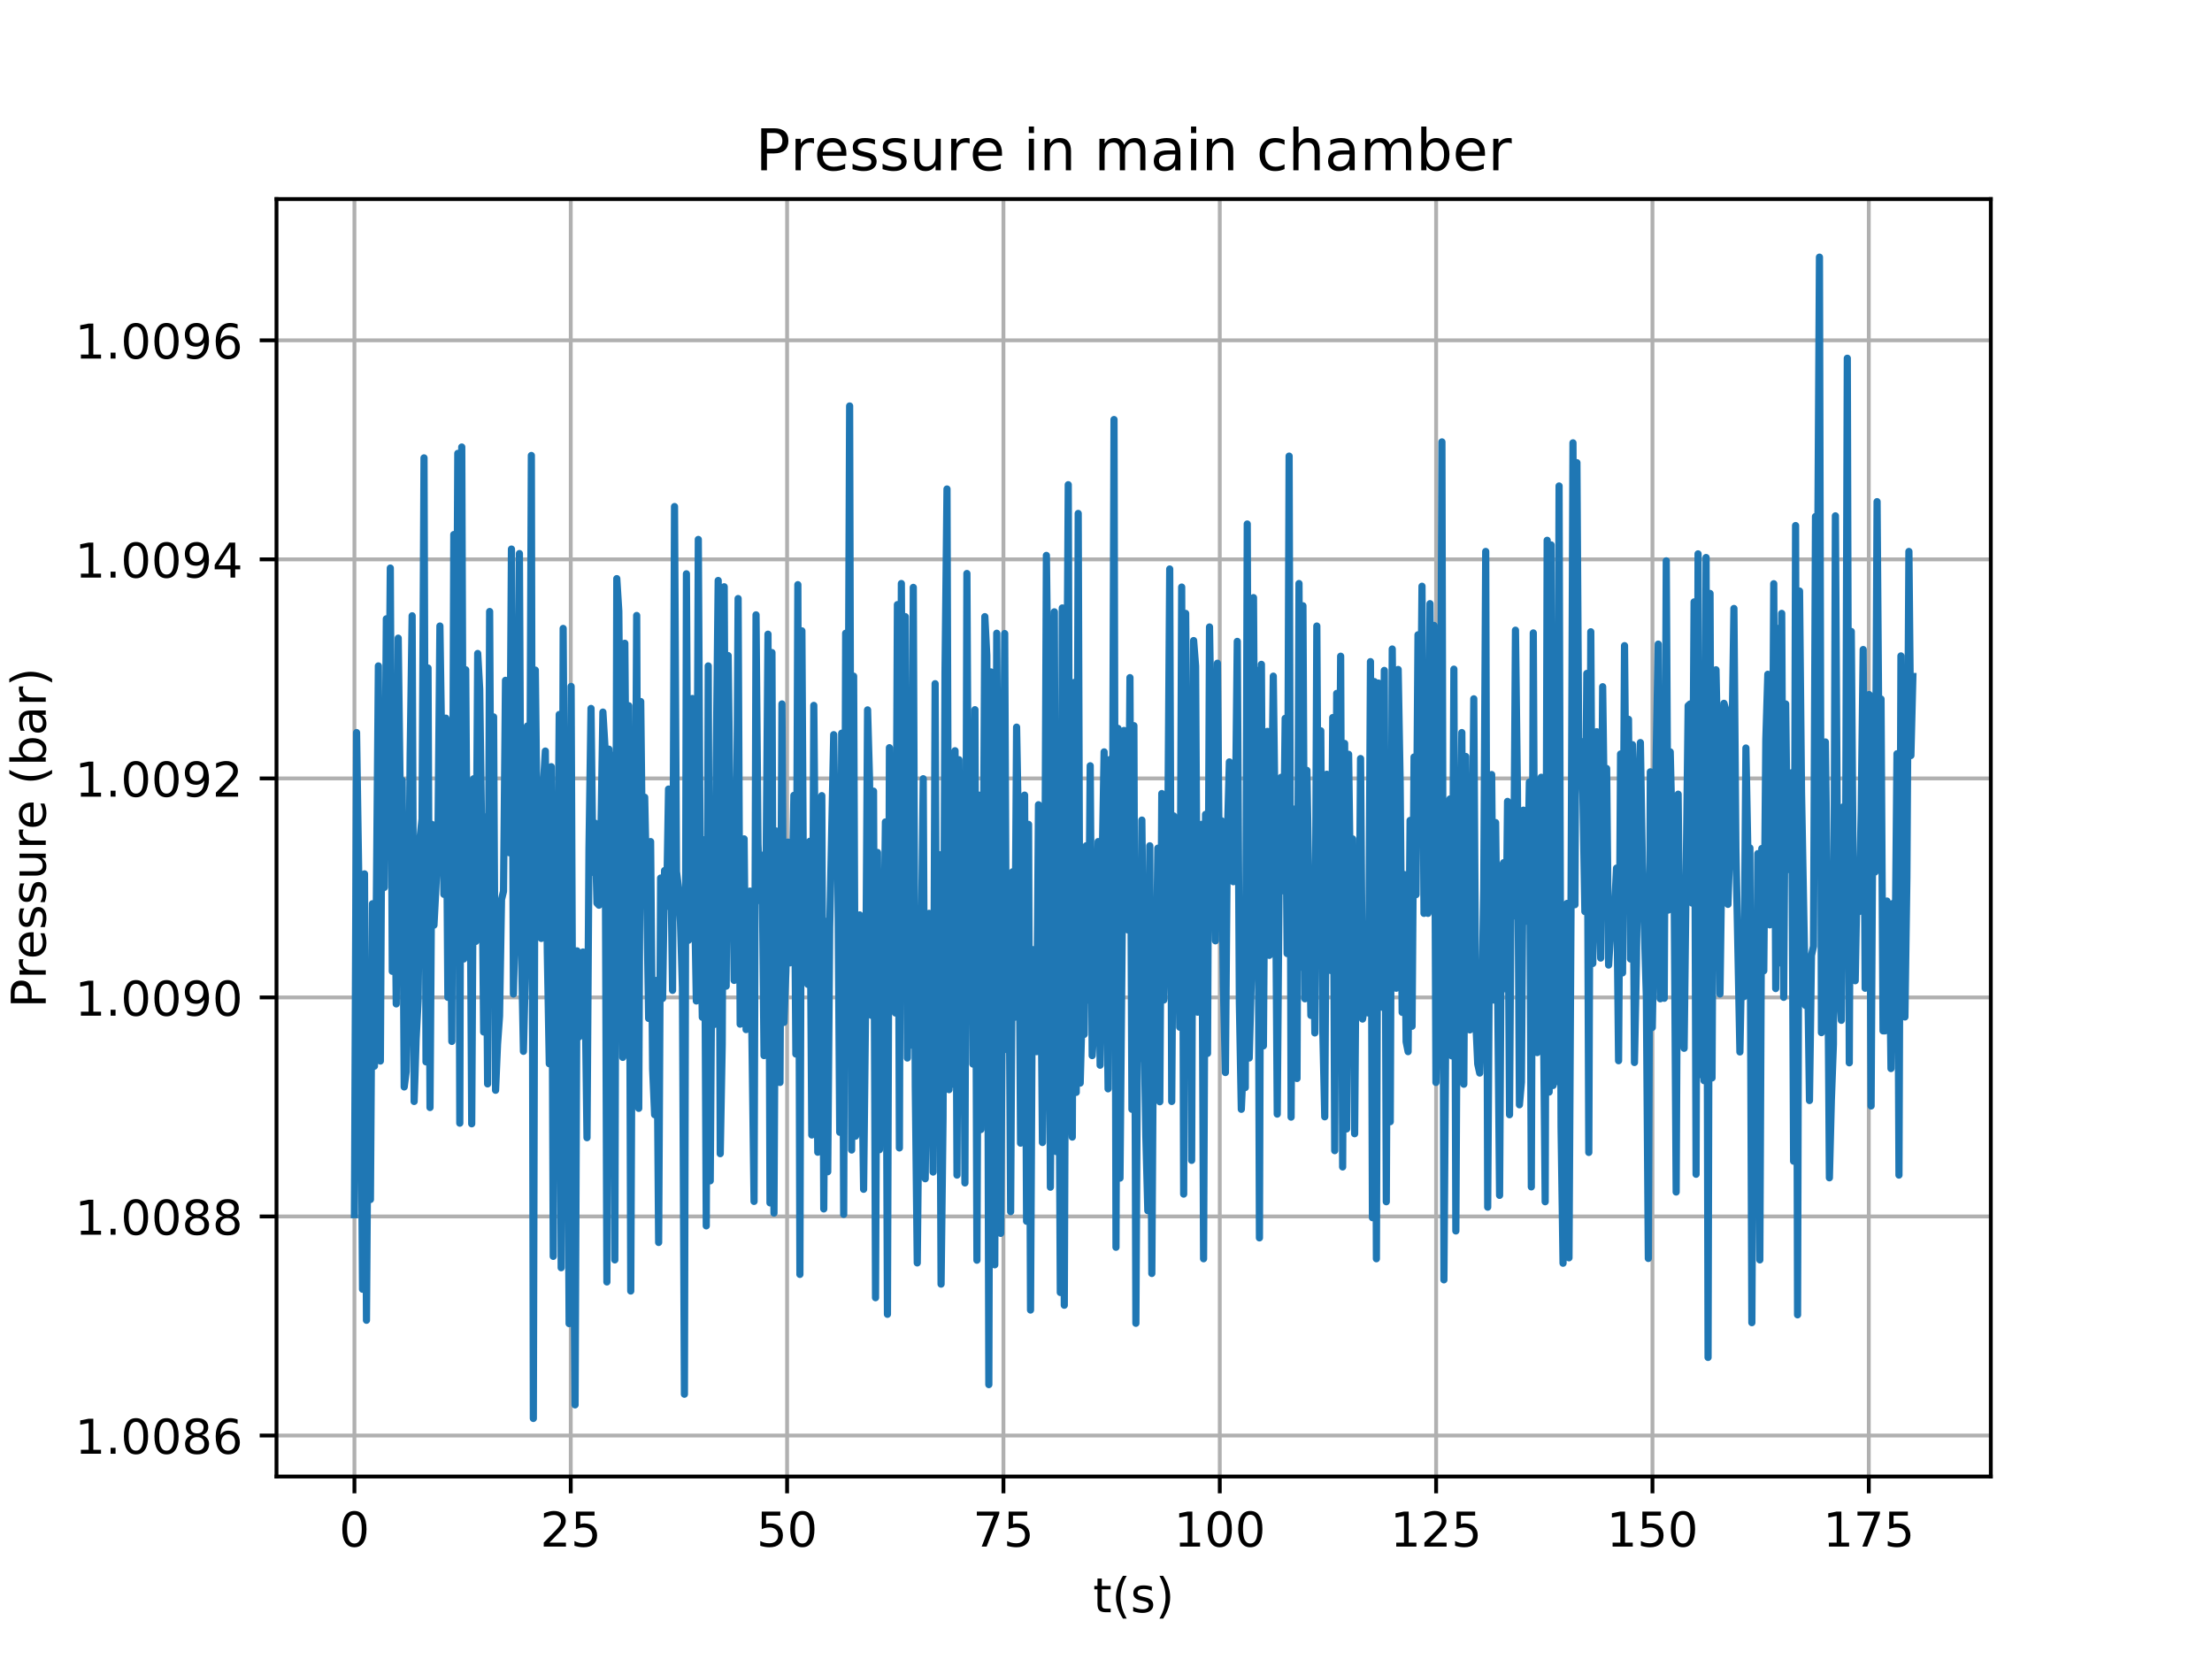 <?xml version="1.0" encoding="utf-8" standalone="no"?>
<!DOCTYPE svg PUBLIC "-//W3C//DTD SVG 1.1//EN"
  "http://www.w3.org/Graphics/SVG/1.1/DTD/svg11.dtd">
<!-- Created with matplotlib (https://matplotlib.org/) -->
<svg height="345.6pt" version="1.1" viewBox="0 0 460.8 345.6" width="460.8pt" xmlns="http://www.w3.org/2000/svg" xmlns:xlink="http://www.w3.org/1999/xlink">
 <defs>
  <style type="text/css">
*{stroke-linecap:butt;stroke-linejoin:round;}
  </style>
 </defs>
 <g id="figure_1">
  <g id="patch_1">
   <path d="M 0 345.6 
L 460.8 345.6 
L 460.8 0 
L 0 0 
z
" style="fill:#ffffff;"/>
  </g>
  <g id="axes_1">
   <g id="patch_2">
    <path d="M 57.6 307.584 
L 414.72 307.584 
L 414.72 41.472 
L 57.6 41.472 
z
" style="fill:#ffffff;"/>
   </g>
   <g id="matplotlib.axis_1">
    <g id="xtick_1">
     <g id="line2d_1">
      <path clip-path="url(#p5145175236)" d="M 73.833 307.584 
L 73.833 41.472 
" style="fill:none;stroke:#b0b0b0;stroke-linecap:square;stroke-width:0.8;"/>
     </g>
     <g id="line2d_2">
      <defs>
       <path d="M 0 0 
L 0 3.5 
" id="ma6b63a7759" style="stroke:#000000;stroke-width:0.8;"/>
      </defs>
      <g>
       <use style="stroke:#000000;stroke-width:0.8;" x="73.833" xlink:href="#ma6b63a7759" y="307.584"/>
      </g>
     </g>
     <g id="text_1">
      <!-- 0 -->
      <defs>
       <path d="M 31.781 66.406 
Q 24.172 66.406 20.328 58.906 
Q 16.5 51.422 16.5 36.375 
Q 16.5 21.391 20.328 13.891 
Q 24.172 6.391 31.781 6.391 
Q 39.453 6.391 43.281 13.891 
Q 47.125 21.391 47.125 36.375 
Q 47.125 51.422 43.281 58.906 
Q 39.453 66.406 31.781 66.406 
z
M 31.781 74.219 
Q 44.047 74.219 50.516 64.516 
Q 56.984 54.828 56.984 36.375 
Q 56.984 17.969 50.516 8.266 
Q 44.047 -1.422 31.781 -1.422 
Q 19.531 -1.422 13.062 8.266 
Q 6.594 17.969 6.594 36.375 
Q 6.594 54.828 13.062 64.516 
Q 19.531 74.219 31.781 74.219 
z
" id="DejaVuSans-48"/>
      </defs>
      <g transform="translate(70.651 322.182)scale(0.1 -0.1)">
       <use xlink:href="#DejaVuSans-48"/>
      </g>
     </g>
    </g>
    <g id="xtick_2">
     <g id="line2d_3">
      <path clip-path="url(#p5145175236)" d="M 118.9 307.584 
L 118.9 41.472 
" style="fill:none;stroke:#b0b0b0;stroke-linecap:square;stroke-width:0.8;"/>
     </g>
     <g id="line2d_4">
      <g>
       <use style="stroke:#000000;stroke-width:0.8;" x="118.9" xlink:href="#ma6b63a7759" y="307.584"/>
      </g>
     </g>
     <g id="text_2">
      <!-- 25 -->
      <defs>
       <path d="M 19.188 8.297 
L 53.609 8.297 
L 53.609 0 
L 7.328 0 
L 7.328 8.297 
Q 12.938 14.109 22.625 23.891 
Q 32.328 33.688 34.812 36.531 
Q 39.547 41.844 41.422 45.531 
Q 43.312 49.219 43.312 52.781 
Q 43.312 58.594 39.234 62.25 
Q 35.156 65.922 28.609 65.922 
Q 23.969 65.922 18.812 64.312 
Q 13.672 62.703 7.812 59.422 
L 7.812 69.391 
Q 13.766 71.781 18.938 73 
Q 24.125 74.219 28.422 74.219 
Q 39.75 74.219 46.484 68.547 
Q 53.219 62.891 53.219 53.422 
Q 53.219 48.922 51.531 44.891 
Q 49.859 40.875 45.406 35.406 
Q 44.188 33.984 37.641 27.219 
Q 31.109 20.453 19.188 8.297 
z
" id="DejaVuSans-50"/>
       <path d="M 10.797 72.906 
L 49.516 72.906 
L 49.516 64.594 
L 19.828 64.594 
L 19.828 46.734 
Q 21.969 47.469 24.109 47.828 
Q 26.266 48.188 28.422 48.188 
Q 40.625 48.188 47.75 41.5 
Q 54.891 34.812 54.891 23.391 
Q 54.891 11.625 47.562 5.094 
Q 40.234 -1.422 26.906 -1.422 
Q 22.312 -1.422 17.547 -0.641 
Q 12.797 0.141 7.719 1.703 
L 7.719 11.625 
Q 12.109 9.234 16.797 8.062 
Q 21.484 6.891 26.703 6.891 
Q 35.156 6.891 40.078 11.328 
Q 45.016 15.766 45.016 23.391 
Q 45.016 31 40.078 35.438 
Q 35.156 39.891 26.703 39.891 
Q 22.75 39.891 18.812 39.016 
Q 14.891 38.141 10.797 36.281 
z
" id="DejaVuSans-53"/>
      </defs>
      <g transform="translate(112.538 322.182)scale(0.1 -0.1)">
       <use xlink:href="#DejaVuSans-50"/>
       <use x="63.623" xlink:href="#DejaVuSans-53"/>
      </g>
     </g>
    </g>
    <g id="xtick_3">
     <g id="line2d_5">
      <path clip-path="url(#p5145175236)" d="M 163.968 307.584 
L 163.968 41.472 
" style="fill:none;stroke:#b0b0b0;stroke-linecap:square;stroke-width:0.8;"/>
     </g>
     <g id="line2d_6">
      <g>
       <use style="stroke:#000000;stroke-width:0.8;" x="163.968" xlink:href="#ma6b63a7759" y="307.584"/>
      </g>
     </g>
     <g id="text_3">
      <!-- 50 -->
      <g transform="translate(157.605 322.182)scale(0.1 -0.1)">
       <use xlink:href="#DejaVuSans-53"/>
       <use x="63.623" xlink:href="#DejaVuSans-48"/>
      </g>
     </g>
    </g>
    <g id="xtick_4">
     <g id="line2d_7">
      <path clip-path="url(#p5145175236)" d="M 209.035 307.584 
L 209.035 41.472 
" style="fill:none;stroke:#b0b0b0;stroke-linecap:square;stroke-width:0.8;"/>
     </g>
     <g id="line2d_8">
      <g>
       <use style="stroke:#000000;stroke-width:0.8;" x="209.035" xlink:href="#ma6b63a7759" y="307.584"/>
      </g>
     </g>
     <g id="text_4">
      <!-- 75 -->
      <defs>
       <path d="M 8.203 72.906 
L 55.078 72.906 
L 55.078 68.703 
L 28.609 0 
L 18.312 0 
L 43.219 64.594 
L 8.203 64.594 
z
" id="DejaVuSans-55"/>
      </defs>
      <g transform="translate(202.673 322.182)scale(0.1 -0.1)">
       <use xlink:href="#DejaVuSans-55"/>
       <use x="63.623" xlink:href="#DejaVuSans-53"/>
      </g>
     </g>
    </g>
    <g id="xtick_5">
     <g id="line2d_9">
      <path clip-path="url(#p5145175236)" d="M 254.102 307.584 
L 254.102 41.472 
" style="fill:none;stroke:#b0b0b0;stroke-linecap:square;stroke-width:0.8;"/>
     </g>
     <g id="line2d_10">
      <g>
       <use style="stroke:#000000;stroke-width:0.8;" x="254.102" xlink:href="#ma6b63a7759" y="307.584"/>
      </g>
     </g>
     <g id="text_5">
      <!-- 100 -->
      <defs>
       <path d="M 12.406 8.297 
L 28.516 8.297 
L 28.516 63.922 
L 10.984 60.406 
L 10.984 69.391 
L 28.422 72.906 
L 38.281 72.906 
L 38.281 8.297 
L 54.391 8.297 
L 54.391 0 
L 12.406 0 
z
" id="DejaVuSans-49"/>
      </defs>
      <g transform="translate(244.559 322.182)scale(0.1 -0.1)">
       <use xlink:href="#DejaVuSans-49"/>
       <use x="63.623" xlink:href="#DejaVuSans-48"/>
       <use x="127.246" xlink:href="#DejaVuSans-48"/>
      </g>
     </g>
    </g>
    <g id="xtick_6">
     <g id="line2d_11">
      <path clip-path="url(#p5145175236)" d="M 299.17 307.584 
L 299.17 41.472 
" style="fill:none;stroke:#b0b0b0;stroke-linecap:square;stroke-width:0.8;"/>
     </g>
     <g id="line2d_12">
      <g>
       <use style="stroke:#000000;stroke-width:0.8;" x="299.17" xlink:href="#ma6b63a7759" y="307.584"/>
      </g>
     </g>
     <g id="text_6">
      <!-- 125 -->
      <g transform="translate(289.626 322.182)scale(0.1 -0.1)">
       <use xlink:href="#DejaVuSans-49"/>
       <use x="63.623" xlink:href="#DejaVuSans-50"/>
       <use x="127.246" xlink:href="#DejaVuSans-53"/>
      </g>
     </g>
    </g>
    <g id="xtick_7">
     <g id="line2d_13">
      <path clip-path="url(#p5145175236)" d="M 344.237 307.584 
L 344.237 41.472 
" style="fill:none;stroke:#b0b0b0;stroke-linecap:square;stroke-width:0.8;"/>
     </g>
     <g id="line2d_14">
      <g>
       <use style="stroke:#000000;stroke-width:0.8;" x="344.237" xlink:href="#ma6b63a7759" y="307.584"/>
      </g>
     </g>
     <g id="text_7">
      <!-- 150 -->
      <g transform="translate(334.694 322.182)scale(0.1 -0.1)">
       <use xlink:href="#DejaVuSans-49"/>
       <use x="63.623" xlink:href="#DejaVuSans-53"/>
       <use x="127.246" xlink:href="#DejaVuSans-48"/>
      </g>
     </g>
    </g>
    <g id="xtick_8">
     <g id="line2d_15">
      <path clip-path="url(#p5145175236)" d="M 389.305 307.584 
L 389.305 41.472 
" style="fill:none;stroke:#b0b0b0;stroke-linecap:square;stroke-width:0.8;"/>
     </g>
     <g id="line2d_16">
      <g>
       <use style="stroke:#000000;stroke-width:0.8;" x="389.305" xlink:href="#ma6b63a7759" y="307.584"/>
      </g>
     </g>
     <g id="text_8">
      <!-- 175 -->
      <g transform="translate(379.761 322.182)scale(0.1 -0.1)">
       <use xlink:href="#DejaVuSans-49"/>
       <use x="63.623" xlink:href="#DejaVuSans-55"/>
       <use x="127.246" xlink:href="#DejaVuSans-53"/>
      </g>
     </g>
    </g>
    <g id="text_9">
     <!-- t(s) -->
     <defs>
      <path d="M 18.312 70.219 
L 18.312 54.688 
L 36.812 54.688 
L 36.812 47.703 
L 18.312 47.703 
L 18.312 18.016 
Q 18.312 11.328 20.141 9.422 
Q 21.969 7.516 27.594 7.516 
L 36.812 7.516 
L 36.812 0 
L 27.594 0 
Q 17.188 0 13.234 3.875 
Q 9.281 7.766 9.281 18.016 
L 9.281 47.703 
L 2.688 47.703 
L 2.688 54.688 
L 9.281 54.688 
L 9.281 70.219 
z
" id="DejaVuSans-116"/>
      <path d="M 31 75.875 
Q 24.469 64.656 21.281 53.656 
Q 18.109 42.672 18.109 31.391 
Q 18.109 20.125 21.312 9.062 
Q 24.516 -2 31 -13.188 
L 23.188 -13.188 
Q 15.875 -1.703 12.234 9.375 
Q 8.594 20.453 8.594 31.391 
Q 8.594 42.281 12.203 53.312 
Q 15.828 64.359 23.188 75.875 
z
" id="DejaVuSans-40"/>
      <path d="M 44.281 53.078 
L 44.281 44.578 
Q 40.484 46.531 36.375 47.5 
Q 32.281 48.484 27.875 48.484 
Q 21.188 48.484 17.844 46.438 
Q 14.5 44.391 14.5 40.281 
Q 14.5 37.156 16.891 35.375 
Q 19.281 33.594 26.516 31.984 
L 29.594 31.297 
Q 39.156 29.25 43.188 25.516 
Q 47.219 21.781 47.219 15.094 
Q 47.219 7.469 41.188 3.016 
Q 35.156 -1.422 24.609 -1.422 
Q 20.219 -1.422 15.453 -0.562 
Q 10.688 0.297 5.422 2 
L 5.422 11.281 
Q 10.406 8.688 15.234 7.391 
Q 20.062 6.109 24.812 6.109 
Q 31.156 6.109 34.562 8.281 
Q 37.984 10.453 37.984 14.406 
Q 37.984 18.062 35.516 20.016 
Q 33.062 21.969 24.703 23.781 
L 21.578 24.516 
Q 13.234 26.266 9.516 29.906 
Q 5.812 33.547 5.812 39.891 
Q 5.812 47.609 11.281 51.797 
Q 16.75 56 26.812 56 
Q 31.781 56 36.172 55.266 
Q 40.578 54.547 44.281 53.078 
z
" id="DejaVuSans-115"/>
      <path d="M 8.016 75.875 
L 15.828 75.875 
Q 23.141 64.359 26.781 53.312 
Q 30.422 42.281 30.422 31.391 
Q 30.422 20.453 26.781 9.375 
Q 23.141 -1.703 15.828 -13.188 
L 8.016 -13.188 
Q 14.5 -2 17.703 9.062 
Q 20.906 20.125 20.906 31.391 
Q 20.906 42.672 17.703 53.656 
Q 14.5 64.656 8.016 75.875 
z
" id="DejaVuSans-41"/>
     </defs>
     <g transform="translate(227.694 335.861)scale(0.1 -0.1)">
      <use xlink:href="#DejaVuSans-116"/>
      <use x="39.209" xlink:href="#DejaVuSans-40"/>
      <use x="78.223" xlink:href="#DejaVuSans-115"/>
      <use x="130.322" xlink:href="#DejaVuSans-41"/>
     </g>
    </g>
   </g>
   <g id="matplotlib.axis_2">
    <g id="ytick_1">
     <g id="line2d_17">
      <path clip-path="url(#p5145175236)" d="M 57.6 299.042 
L 414.72 299.042 
" style="fill:none;stroke:#b0b0b0;stroke-linecap:square;stroke-width:0.8;"/>
     </g>
     <g id="line2d_18">
      <defs>
       <path d="M 0 0 
L -3.5 0 
" id="ma4f9cbbc72" style="stroke:#000000;stroke-width:0.8;"/>
      </defs>
      <g>
       <use style="stroke:#000000;stroke-width:0.8;" x="57.6" xlink:href="#ma4f9cbbc72" y="299.042"/>
      </g>
     </g>
     <g id="text_10">
      <!-- 1.0086 -->
      <defs>
       <path d="M 10.688 12.406 
L 21 12.406 
L 21 0 
L 10.688 0 
z
" id="DejaVuSans-46"/>
       <path d="M 31.781 34.625 
Q 24.75 34.625 20.719 30.859 
Q 16.703 27.094 16.703 20.516 
Q 16.703 13.922 20.719 10.156 
Q 24.75 6.391 31.781 6.391 
Q 38.812 6.391 42.859 10.172 
Q 46.922 13.969 46.922 20.516 
Q 46.922 27.094 42.891 30.859 
Q 38.875 34.625 31.781 34.625 
z
M 21.922 38.812 
Q 15.578 40.375 12.031 44.719 
Q 8.5 49.078 8.5 55.328 
Q 8.5 64.062 14.719 69.141 
Q 20.953 74.219 31.781 74.219 
Q 42.672 74.219 48.875 69.141 
Q 55.078 64.062 55.078 55.328 
Q 55.078 49.078 51.531 44.719 
Q 48 40.375 41.703 38.812 
Q 48.828 37.156 52.797 32.312 
Q 56.781 27.484 56.781 20.516 
Q 56.781 9.906 50.312 4.234 
Q 43.844 -1.422 31.781 -1.422 
Q 19.734 -1.422 13.25 4.234 
Q 6.781 9.906 6.781 20.516 
Q 6.781 27.484 10.781 32.312 
Q 14.797 37.156 21.922 38.812 
z
M 18.312 54.391 
Q 18.312 48.734 21.844 45.562 
Q 25.391 42.391 31.781 42.391 
Q 38.141 42.391 41.719 45.562 
Q 45.312 48.734 45.312 54.391 
Q 45.312 60.062 41.719 63.234 
Q 38.141 66.406 31.781 66.406 
Q 25.391 66.406 21.844 63.234 
Q 18.312 60.062 18.312 54.391 
z
" id="DejaVuSans-56"/>
       <path d="M 33.016 40.375 
Q 26.375 40.375 22.484 35.828 
Q 18.609 31.297 18.609 23.391 
Q 18.609 15.531 22.484 10.953 
Q 26.375 6.391 33.016 6.391 
Q 39.656 6.391 43.531 10.953 
Q 47.406 15.531 47.406 23.391 
Q 47.406 31.297 43.531 35.828 
Q 39.656 40.375 33.016 40.375 
z
M 52.594 71.297 
L 52.594 62.312 
Q 48.875 64.062 45.094 64.984 
Q 41.312 65.922 37.594 65.922 
Q 27.828 65.922 22.672 59.328 
Q 17.531 52.734 16.797 39.406 
Q 19.672 43.656 24.016 45.922 
Q 28.375 48.188 33.594 48.188 
Q 44.578 48.188 50.953 41.516 
Q 57.328 34.859 57.328 23.391 
Q 57.328 12.156 50.688 5.359 
Q 44.047 -1.422 33.016 -1.422 
Q 20.359 -1.422 13.672 8.266 
Q 6.984 17.969 6.984 36.375 
Q 6.984 53.656 15.188 63.938 
Q 23.391 74.219 37.203 74.219 
Q 40.922 74.219 44.703 73.484 
Q 48.484 72.75 52.594 71.297 
z
" id="DejaVuSans-54"/>
      </defs>
      <g transform="translate(15.609 302.842)scale(0.1 -0.1)">
       <use xlink:href="#DejaVuSans-49"/>
       <use x="63.623" xlink:href="#DejaVuSans-46"/>
       <use x="95.41" xlink:href="#DejaVuSans-48"/>
       <use x="159.033" xlink:href="#DejaVuSans-48"/>
       <use x="222.656" xlink:href="#DejaVuSans-56"/>
       <use x="286.279" xlink:href="#DejaVuSans-54"/>
      </g>
     </g>
    </g>
    <g id="ytick_2">
     <g id="line2d_19">
      <path clip-path="url(#p5145175236)" d="M 57.6 253.414 
L 414.72 253.414 
" style="fill:none;stroke:#b0b0b0;stroke-linecap:square;stroke-width:0.8;"/>
     </g>
     <g id="line2d_20">
      <g>
       <use style="stroke:#000000;stroke-width:0.8;" x="57.6" xlink:href="#ma4f9cbbc72" y="253.414"/>
      </g>
     </g>
     <g id="text_11">
      <!-- 1.0088 -->
      <g transform="translate(15.609 257.213)scale(0.1 -0.1)">
       <use xlink:href="#DejaVuSans-49"/>
       <use x="63.623" xlink:href="#DejaVuSans-46"/>
       <use x="95.41" xlink:href="#DejaVuSans-48"/>
       <use x="159.033" xlink:href="#DejaVuSans-48"/>
       <use x="222.656" xlink:href="#DejaVuSans-56"/>
       <use x="286.279" xlink:href="#DejaVuSans-56"/>
      </g>
     </g>
    </g>
    <g id="ytick_3">
     <g id="line2d_21">
      <path clip-path="url(#p5145175236)" d="M 57.6 207.785 
L 414.72 207.785 
" style="fill:none;stroke:#b0b0b0;stroke-linecap:square;stroke-width:0.8;"/>
     </g>
     <g id="line2d_22">
      <g>
       <use style="stroke:#000000;stroke-width:0.8;" x="57.6" xlink:href="#ma4f9cbbc72" y="207.785"/>
      </g>
     </g>
     <g id="text_12">
      <!-- 1.0090 -->
      <defs>
       <path d="M 10.984 1.516 
L 10.984 10.5 
Q 14.703 8.734 18.5 7.812 
Q 22.312 6.891 25.984 6.891 
Q 35.75 6.891 40.891 13.453 
Q 46.047 20.016 46.781 33.406 
Q 43.953 29.203 39.594 26.953 
Q 35.25 24.703 29.984 24.703 
Q 19.047 24.703 12.672 31.312 
Q 6.297 37.938 6.297 49.422 
Q 6.297 60.641 12.938 67.422 
Q 19.578 74.219 30.609 74.219 
Q 43.266 74.219 49.922 64.516 
Q 56.594 54.828 56.594 36.375 
Q 56.594 19.141 48.406 8.859 
Q 40.234 -1.422 26.422 -1.422 
Q 22.703 -1.422 18.891 -0.688 
Q 15.094 0.047 10.984 1.516 
z
M 30.609 32.422 
Q 37.25 32.422 41.125 36.953 
Q 45.016 41.5 45.016 49.422 
Q 45.016 57.281 41.125 61.844 
Q 37.25 66.406 30.609 66.406 
Q 23.969 66.406 20.094 61.844 
Q 16.219 57.281 16.219 49.422 
Q 16.219 41.5 20.094 36.953 
Q 23.969 32.422 30.609 32.422 
z
" id="DejaVuSans-57"/>
      </defs>
      <g transform="translate(15.609 211.585)scale(0.1 -0.1)">
       <use xlink:href="#DejaVuSans-49"/>
       <use x="63.623" xlink:href="#DejaVuSans-46"/>
       <use x="95.41" xlink:href="#DejaVuSans-48"/>
       <use x="159.033" xlink:href="#DejaVuSans-48"/>
       <use x="222.656" xlink:href="#DejaVuSans-57"/>
       <use x="286.279" xlink:href="#DejaVuSans-48"/>
      </g>
     </g>
    </g>
    <g id="ytick_4">
     <g id="line2d_23">
      <path clip-path="url(#p5145175236)" d="M 57.6 162.157 
L 414.72 162.157 
" style="fill:none;stroke:#b0b0b0;stroke-linecap:square;stroke-width:0.8;"/>
     </g>
     <g id="line2d_24">
      <g>
       <use style="stroke:#000000;stroke-width:0.8;" x="57.6" xlink:href="#ma4f9cbbc72" y="162.157"/>
      </g>
     </g>
     <g id="text_13">
      <!-- 1.0092 -->
      <g transform="translate(15.609 165.956)scale(0.1 -0.1)">
       <use xlink:href="#DejaVuSans-49"/>
       <use x="63.623" xlink:href="#DejaVuSans-46"/>
       <use x="95.41" xlink:href="#DejaVuSans-48"/>
       <use x="159.033" xlink:href="#DejaVuSans-48"/>
       <use x="222.656" xlink:href="#DejaVuSans-57"/>
       <use x="286.279" xlink:href="#DejaVuSans-50"/>
      </g>
     </g>
    </g>
    <g id="ytick_5">
     <g id="line2d_25">
      <path clip-path="url(#p5145175236)" d="M 57.6 116.528 
L 414.72 116.528 
" style="fill:none;stroke:#b0b0b0;stroke-linecap:square;stroke-width:0.8;"/>
     </g>
     <g id="line2d_26">
      <g>
       <use style="stroke:#000000;stroke-width:0.8;" x="57.6" xlink:href="#ma4f9cbbc72" y="116.528"/>
      </g>
     </g>
     <g id="text_14">
      <!-- 1.0094 -->
      <defs>
       <path d="M 37.797 64.312 
L 12.891 25.391 
L 37.797 25.391 
z
M 35.203 72.906 
L 47.609 72.906 
L 47.609 25.391 
L 58.016 25.391 
L 58.016 17.188 
L 47.609 17.188 
L 47.609 0 
L 37.797 0 
L 37.797 17.188 
L 4.891 17.188 
L 4.891 26.703 
z
" id="DejaVuSans-52"/>
      </defs>
      <g transform="translate(15.609 120.328)scale(0.1 -0.1)">
       <use xlink:href="#DejaVuSans-49"/>
       <use x="63.623" xlink:href="#DejaVuSans-46"/>
       <use x="95.41" xlink:href="#DejaVuSans-48"/>
       <use x="159.033" xlink:href="#DejaVuSans-48"/>
       <use x="222.656" xlink:href="#DejaVuSans-57"/>
       <use x="286.279" xlink:href="#DejaVuSans-52"/>
      </g>
     </g>
    </g>
    <g id="ytick_6">
     <g id="line2d_27">
      <path clip-path="url(#p5145175236)" d="M 57.6 70.9 
L 414.72 70.9 
" style="fill:none;stroke:#b0b0b0;stroke-linecap:square;stroke-width:0.8;"/>
     </g>
     <g id="line2d_28">
      <g>
       <use style="stroke:#000000;stroke-width:0.8;" x="57.6" xlink:href="#ma4f9cbbc72" y="70.9"/>
      </g>
     </g>
     <g id="text_15">
      <!-- 1.0096 -->
      <g transform="translate(15.609 74.699)scale(0.1 -0.1)">
       <use xlink:href="#DejaVuSans-49"/>
       <use x="63.623" xlink:href="#DejaVuSans-46"/>
       <use x="95.41" xlink:href="#DejaVuSans-48"/>
       <use x="159.033" xlink:href="#DejaVuSans-48"/>
       <use x="222.656" xlink:href="#DejaVuSans-57"/>
       <use x="286.279" xlink:href="#DejaVuSans-54"/>
      </g>
     </g>
    </g>
    <g id="text_16">
     <!-- Pressure (bar) -->
     <defs>
      <path d="M 19.672 64.797 
L 19.672 37.406 
L 32.078 37.406 
Q 38.969 37.406 42.719 40.969 
Q 46.484 44.531 46.484 51.125 
Q 46.484 57.672 42.719 61.234 
Q 38.969 64.797 32.078 64.797 
z
M 9.812 72.906 
L 32.078 72.906 
Q 44.344 72.906 50.609 67.359 
Q 56.891 61.812 56.891 51.125 
Q 56.891 40.328 50.609 34.812 
Q 44.344 29.297 32.078 29.297 
L 19.672 29.297 
L 19.672 0 
L 9.812 0 
z
" id="DejaVuSans-80"/>
      <path d="M 41.109 46.297 
Q 39.594 47.172 37.812 47.578 
Q 36.031 48 33.891 48 
Q 26.266 48 22.188 43.047 
Q 18.109 38.094 18.109 28.812 
L 18.109 0 
L 9.078 0 
L 9.078 54.688 
L 18.109 54.688 
L 18.109 46.188 
Q 20.953 51.172 25.484 53.578 
Q 30.031 56 36.531 56 
Q 37.453 56 38.578 55.875 
Q 39.703 55.766 41.062 55.516 
z
" id="DejaVuSans-114"/>
      <path d="M 56.203 29.594 
L 56.203 25.203 
L 14.891 25.203 
Q 15.484 15.922 20.484 11.062 
Q 25.484 6.203 34.422 6.203 
Q 39.594 6.203 44.453 7.469 
Q 49.312 8.734 54.109 11.281 
L 54.109 2.781 
Q 49.266 0.734 44.188 -0.344 
Q 39.109 -1.422 33.891 -1.422 
Q 20.797 -1.422 13.156 6.188 
Q 5.516 13.812 5.516 26.812 
Q 5.516 40.234 12.766 48.109 
Q 20.016 56 32.328 56 
Q 43.359 56 49.781 48.891 
Q 56.203 41.797 56.203 29.594 
z
M 47.219 32.234 
Q 47.125 39.594 43.094 43.984 
Q 39.062 48.391 32.422 48.391 
Q 24.906 48.391 20.391 44.141 
Q 15.875 39.891 15.188 32.172 
z
" id="DejaVuSans-101"/>
      <path d="M 8.5 21.578 
L 8.5 54.688 
L 17.484 54.688 
L 17.484 21.922 
Q 17.484 14.156 20.5 10.266 
Q 23.531 6.391 29.594 6.391 
Q 36.859 6.391 41.078 11.031 
Q 45.312 15.672 45.312 23.688 
L 45.312 54.688 
L 54.297 54.688 
L 54.297 0 
L 45.312 0 
L 45.312 8.406 
Q 42.047 3.422 37.719 1 
Q 33.406 -1.422 27.688 -1.422 
Q 18.266 -1.422 13.375 4.438 
Q 8.5 10.297 8.5 21.578 
z
M 31.109 56 
z
" id="DejaVuSans-117"/>
      <path id="DejaVuSans-32"/>
      <path d="M 48.688 27.297 
Q 48.688 37.203 44.609 42.844 
Q 40.531 48.484 33.406 48.484 
Q 26.266 48.484 22.188 42.844 
Q 18.109 37.203 18.109 27.297 
Q 18.109 17.391 22.188 11.75 
Q 26.266 6.109 33.406 6.109 
Q 40.531 6.109 44.609 11.75 
Q 48.688 17.391 48.688 27.297 
z
M 18.109 46.391 
Q 20.953 51.266 25.266 53.625 
Q 29.594 56 35.594 56 
Q 45.562 56 51.781 48.094 
Q 58.016 40.188 58.016 27.297 
Q 58.016 14.406 51.781 6.484 
Q 45.562 -1.422 35.594 -1.422 
Q 29.594 -1.422 25.266 0.953 
Q 20.953 3.328 18.109 8.203 
L 18.109 0 
L 9.078 0 
L 9.078 75.984 
L 18.109 75.984 
z
" id="DejaVuSans-98"/>
      <path d="M 34.281 27.484 
Q 23.391 27.484 19.188 25 
Q 14.984 22.516 14.984 16.5 
Q 14.984 11.719 18.141 8.906 
Q 21.297 6.109 26.703 6.109 
Q 34.188 6.109 38.703 11.406 
Q 43.219 16.703 43.219 25.484 
L 43.219 27.484 
z
M 52.203 31.203 
L 52.203 0 
L 43.219 0 
L 43.219 8.297 
Q 40.141 3.328 35.547 0.953 
Q 30.953 -1.422 24.312 -1.422 
Q 15.922 -1.422 10.953 3.297 
Q 6 8.016 6 15.922 
Q 6 25.141 12.172 29.828 
Q 18.359 34.516 30.609 34.516 
L 43.219 34.516 
L 43.219 35.406 
Q 43.219 41.609 39.141 45 
Q 35.062 48.391 27.688 48.391 
Q 23 48.391 18.547 47.266 
Q 14.109 46.141 10.016 43.891 
L 10.016 52.203 
Q 14.938 54.109 19.578 55.047 
Q 24.219 56 28.609 56 
Q 40.484 56 46.344 49.844 
Q 52.203 43.703 52.203 31.203 
z
" id="DejaVuSans-97"/>
     </defs>
     <g transform="translate(9.53 209.965)rotate(-90)scale(0.1 -0.1)">
      <use xlink:href="#DejaVuSans-80"/>
      <use x="60.287" xlink:href="#DejaVuSans-114"/>
      <use x="101.369" xlink:href="#DejaVuSans-101"/>
      <use x="162.893" xlink:href="#DejaVuSans-115"/>
      <use x="214.992" xlink:href="#DejaVuSans-115"/>
      <use x="267.092" xlink:href="#DejaVuSans-117"/>
      <use x="330.471" xlink:href="#DejaVuSans-114"/>
      <use x="371.553" xlink:href="#DejaVuSans-101"/>
      <use x="433.076" xlink:href="#DejaVuSans-32"/>
      <use x="464.863" xlink:href="#DejaVuSans-40"/>
      <use x="503.877" xlink:href="#DejaVuSans-98"/>
      <use x="567.354" xlink:href="#DejaVuSans-97"/>
      <use x="628.633" xlink:href="#DejaVuSans-114"/>
      <use x="669.746" xlink:href="#DejaVuSans-41"/>
     </g>
    </g>
   </g>
   <g id="line2d_29">
    <path clip-path="url(#p5145175236)" d="M 73.833 253.038 
L 74.28 152.607 
L 75.106 207.5 
L 75.518 268.574 
L 75.931 182.044 
L 76.343 275.035 
L 76.754 217.183 
L 77.166 249.885 
L 77.589 188.268 
L 78.001 222.099 
L 78.412 186.374 
L 78.824 138.724 
L 79.237 221.034 
L 79.649 149.408 
L 80.062 184.873 
L 80.482 128.912 
L 80.895 166.706 
L 81.308 118.338 
L 81.721 202.344 
L 82.133 166.77 
L 82.545 209.132 
L 82.957 132.939 
L 83.378 166.14 
L 83.79 162.549 
L 84.204 226.429 
L 84.615 223.231 
L 85.03 202.344 
L 85.444 157.197 
L 85.858 128.282 
L 86.272 229.454 
L 86.685 216.507 
L 87.097 208.522 
L 87.509 174.429 
L 87.92 170.601 
L 88.331 95.384 
L 88.745 221.207 
L 89.166 139.16 
L 89.579 230.716 
L 89.99 171.732 
L 90.403 192.728 
L 90.815 184.873 
L 91.229 174.755 
L 91.641 130.413 
L 92.473 186.308 
L 92.885 149.605 
L 93.297 207.76 
L 93.71 169.708 
L 94.123 216.943 
L 94.535 111.354 
L 94.955 176.626 
L 95.368 94.449 
L 95.782 233.979 
L 96.193 93.121 
L 96.606 199.775 
L 97.019 139.53 
L 97.428 199.016 
L 97.851 166.77 
L 98.266 234.109 
L 98.677 162.223 
L 99.104 196.121 
L 99.517 136.135 
L 99.929 143.557 
L 100.341 173.863 
L 100.755 214.986 
L 101.168 170.165 
L 101.578 225.797 
L 102.002 127.39 
L 102.413 204.868 
L 102.825 149.342 
L 103.238 227.125 
L 103.65 217.509 
L 104.064 211.657 
L 104.476 187.376 
L 104.893 185.678 
L 105.305 141.727 
L 105.718 166.444 
L 106.132 177.65 
L 106.544 114.379 
L 106.956 207.065 
L 107.788 172.232 
L 108.202 115.315 
L 108.616 197.252 
L 109.041 219.01 
L 109.454 202.169 
L 109.866 151.236 
L 110.278 190.095 
L 110.692 94.885 
L 111.105 295.488 
L 111.517 139.596 
L 111.937 175.93 
L 112.35 180.021 
L 112.764 195.491 
L 113.19 163.485 
L 113.603 156.458 
L 114.014 198.45 
L 114.427 221.599 
L 114.84 159.72 
L 115.252 261.721 
L 115.665 186.701 
L 116.086 197.948 
L 116.496 148.843 
L 116.906 264.091 
L 117.316 130.915 
L 117.729 195.687 
L 118.143 201.213 
L 118.556 275.731 
L 118.975 142.991 
L 119.388 239.267 
L 119.799 292.659 
L 120.211 198.08 
L 120.624 216.008 
L 121.034 210.286 
L 121.447 198.318 
L 121.87 205.237 
L 122.282 237.004 
L 122.695 176.822 
L 123.121 147.581 
L 123.534 181.718 
L 123.947 171.47 
L 124.359 188.136 
L 124.773 188.571 
L 125.186 173.363 
L 125.596 148.343 
L 126.017 155.436 
L 126.426 267.05 
L 126.84 156.066 
L 127.252 207.195 
L 127.664 157.327 
L 128.078 262.46 
L 128.488 120.537 
L 128.91 127.324 
L 129.737 220.272 
L 130.162 134.004 
L 130.573 185.569 
L 130.986 147.015 
L 131.397 268.944 
L 131.809 179.215 
L 132.221 200.647 
L 132.633 128.216 
L 133.06 230.889 
L 133.473 146.144 
L 133.887 183.11 
L 134.3 166.074 
L 134.711 185.809 
L 135.123 212.157 
L 135.533 175.321 
L 135.958 222.731 
L 136.371 232.217 
L 136.782 204.236 
L 137.209 258.826 
L 137.622 182.913 
L 138.032 208 
L 138.443 181.348 
L 138.856 188.831 
L 139.27 164.377 
L 139.683 175.191 
L 140.105 206.303 
L 140.514 105.523 
L 140.925 181.545 
L 141.338 184.937 
L 141.749 192.03 
L 142.163 205.739 
L 142.577 290.439 
L 142.994 119.535 
L 143.41 195.881 
L 143.821 183.11 
L 144.232 145.514 
L 144.646 184.547 
L 145.059 208.522 
L 145.47 112.376 
L 145.892 185.809 
L 146.303 211.917 
L 146.716 174.928 
L 147.128 255.367 
L 147.541 138.724 
L 147.954 245.988 
L 148.366 188.268 
L 148.787 213.418 
L 149.2 158.589 
L 149.614 120.927 
L 150.038 240.332 
L 150.451 217.575 
L 150.863 122.232 
L 151.277 205.433 
L 151.689 136.571 
L 152.102 169.642 
L 152.516 170.338 
L 152.935 204.236 
L 153.347 188.398 
L 153.763 124.691 
L 154.187 213.352 
L 154.6 205.693 
L 155.012 174.755 
L 155.423 214.484 
L 155.836 186.874 
L 156.246 185.635 
L 157.083 250.275 
L 157.496 128.086 
L 157.909 175.82 
L 158.334 187.636 
L 158.747 178.15 
L 159.16 219.902 
L 159.573 182.414 
L 159.986 132.111 
L 160.4 250.58 
L 160.811 135.941 
L 161.232 252.711 
L 161.646 173.101 
L 162.059 190.399 
L 162.484 225.494 
L 162.896 146.646 
L 163.309 212.983 
L 163.721 202.235 
L 164.135 175.43 
L 164.549 200.581 
L 164.962 188.202 
L 165.381 165.682 
L 165.793 219.576 
L 166.208 121.799 
L 166.634 265.483 
L 167.047 131.415 
L 167.46 200.973 
L 167.872 199.515 
L 168.285 205.064 
L 168.697 175.257 
L 169.109 236.438 
L 169.53 146.949 
L 170.357 240.027 
L 171.195 165.748 
L 171.606 251.842 
L 172.018 191.923 
L 172.43 244.097 
L 172.843 193.228 
L 173.678 153.043 
L 174.09 180.979 
L 174.504 176.692 
L 174.93 235.872 
L 175.343 152.737 
L 175.755 252.974 
L 176.169 131.914 
L 176.581 183.046 
L 176.995 84.57 
L 177.406 239.57 
L 177.828 140.858 
L 178.24 236.677 
L 178.654 204.607 
L 179.081 190.595 
L 179.906 247.751 
L 180.318 209.827 
L 180.732 147.884 
L 181.143 162.483 
L 181.556 211.525 
L 181.975 164.813 
L 182.389 270.335 
L 182.801 177.584 
L 183.214 239.506 
L 183.625 212.221 
L 184.037 204.671 
L 184.447 171.23 
L 184.871 273.794 
L 185.284 155.762 
L 185.697 189.137 
L 186.121 160.482 
L 186.535 211.025 
L 186.948 125.953 
L 187.36 239.135 
L 187.77 121.559 
L 188.183 201.909 
L 188.597 128.456 
L 189.019 220.402 
L 189.433 182.544 
L 189.842 217.705 
L 190.255 122.364 
L 190.668 226.363 
L 191.082 263.089 
L 191.493 223.666 
L 191.912 198.08 
L 192.325 162.223 
L 192.738 245.554 
L 193.149 211.155 
L 193.559 190.269 
L 193.972 210.286 
L 194.385 244.161 
L 194.805 142.425 
L 195.217 238.069 
L 195.63 178.02 
L 196.043 267.506 
L 196.454 232.913 
L 196.864 139.899 
L 197.277 101.868 
L 197.7 226.995 
L 198.113 200.015 
L 198.525 225.863 
L 198.951 156.392 
L 199.362 244.792 
L 199.774 158.263 
L 200.187 216.507 
L 200.6 177.757 
L 201.012 246.424 
L 201.425 119.469 
L 201.847 199.406 
L 202.258 153.499 
L 202.671 221.663 
L 203.098 147.841 
L 203.512 262.524 
L 203.924 165.638 
L 204.335 235.306 
L 204.746 198.84 
L 205.16 128.456 
L 205.573 136.571 
L 205.993 288.438 
L 206.405 139.966 
L 206.818 170.338 
L 207.23 263.482 
L 207.641 131.914 
L 208.465 256.932 
L 209.296 131.981 
L 209.707 218.64 
L 210.12 184.873 
L 210.533 252.408 
L 210.947 181.608 
L 211.358 211.917 
L 211.776 151.475 
L 212.188 174.429 
L 212.601 238.135 
L 213.029 206.259 
L 213.441 165.638 
L 213.855 254.409 
L 214.268 171.732 
L 214.678 272.902 
L 215.089 197.818 
L 215.502 204.564 
L 215.924 219.076 
L 216.337 167.642 
L 216.747 191.227 
L 217.16 238.005 
L 217.571 205.303 
L 217.983 115.705 
L 218.397 150.344 
L 218.815 247.316 
L 219.641 127.454 
L 220.054 239.897 
L 220.468 191.596 
L 220.881 269.247 
L 221.293 126.649 
L 221.711 271.903 
L 222.126 165.944 
L 222.537 100.976 
L 222.963 227.191 
L 223.376 236.874 
L 223.789 142.163 
L 224.199 227.561 
L 224.611 106.96 
L 225.024 225.624 
L 225.436 210.154 
L 225.859 215.485 
L 226.272 176.192 
L 226.684 208.326 
L 227.111 159.524 
L 227.523 219.902 
L 227.936 212.853 
L 228.763 175.321 
L 229.176 221.903 
L 229.585 180.783 
L 230.008 156.631 
L 230.834 226.822 
L 231.244 158.199 
L 231.655 202.974 
L 232.069 87.399 
L 232.48 259.827 
L 232.9 151.735 
L 233.314 245.424 
L 234.154 152.171 
L 234.567 164.879 
L 234.976 193.727 
L 235.389 141.161 
L 235.802 231.086 
L 236.215 151.17 
L 236.626 275.667 
L 237.049 200.341 
L 237.462 220.534 
L 237.873 170.84 
L 238.286 211.221 
L 238.698 236.677 
L 239.111 252.212 
L 239.52 176.192 
L 239.944 265.289 
L 240.358 201.605 
L 240.77 211.417 
L 241.196 176.692 
L 241.609 229.518 
L 242.022 165.312 
L 242.434 208.326 
L 243.259 175.494 
L 243.673 118.534 
L 244.092 229.454 
L 244.504 169.969 
L 244.918 185.003 
L 245.345 176.952 
L 245.755 213.984 
L 246.166 122.298 
L 246.58 248.753 
L 246.994 127.78 
L 247.405 178.453 
L 247.818 146.949 
L 248.24 241.724 
L 248.654 133.438 
L 249.067 138.768 
L 249.491 210.852 
L 249.903 172.428 
L 250.314 171.732 
L 250.727 262.22 
L 251.138 169.642 
L 251.551 219.446 
L 251.964 130.609 
L 252.376 156.262 
L 252.789 167.379 
L 253.201 195.991 
L 253.614 138.159 
L 254.034 184.611 
L 254.446 170.97 
L 254.856 205.433 
L 255.273 223.427 
L 255.686 173.929 
L 256.099 158.721 
L 256.511 173.233 
L 256.924 183.675 
L 257.338 170.534 
L 257.749 133.612 
L 258.179 208.828 
L 258.589 231.086 
L 259.002 221.73 
L 259.416 226.559 
L 259.826 109.157 
L 260.237 220.402 
L 260.716 202.474 
L 261.127 124.495 
L 261.538 192.226 
L 261.948 139.66 
L 262.362 257.87 
L 262.774 138.398 
L 263.188 217.878 
L 263.601 162.353 
L 264.014 152.367 
L 264.424 199.016 
L 264.836 174.429 
L 265.248 140.858 
L 265.661 173.667 
L 266.074 232.087 
L 266.488 179.585 
L 266.9 161.92 
L 267.311 185.569 
L 267.722 149.648 
L 268.135 198.646 
L 268.547 95.015 
L 268.96 232.717 
L 269.37 168.511 
L 269.782 183.872 
L 270.192 224.666 
L 270.604 121.559 
L 271.017 201.473 
L 271.428 126.193 
L 271.843 208.066 
L 272.255 160.482 
L 273.081 211.525 
L 273.494 180.979 
L 273.906 215.18 
L 274.319 130.413 
L 274.731 200.211 
L 275.144 152.237 
L 275.556 214.42 
L 275.969 232.651 
L 276.396 161.288 
L 276.809 168.707 
L 277.223 202.169 
L 277.636 149.475 
L 278.048 239.7 
L 278.46 144.449 
L 278.872 194.186 
L 279.284 136.701 
L 279.696 243.095 
L 280.11 154.87 
L 280.53 235.176 
L 280.943 157.131 
L 281.356 188.202 
L 281.781 174.755 
L 282.194 236.176 
L 282.607 182.48 
L 283.018 211.461 
L 283.429 158.023 
L 283.842 212.287 
L 284.254 209.763 
L 284.666 201.103 
L 285.081 211.025 
L 285.491 137.832 
L 285.902 253.669 
L 286.316 141.989 
L 286.729 262.22 
L 287.142 142.293 
L 287.555 183.981 
L 287.968 209.827 
L 288.379 139.66 
L 288.792 250.341 
L 289.203 163.421 
L 289.616 233.675 
L 290.029 135.2 
L 290.441 177.693 
L 290.853 205.869 
L 291.264 139.466 
L 291.677 163.115 
L 292.096 210.895 
L 292.512 182.174 
L 292.922 217.009 
L 293.336 219.076 
L 293.748 170.904 
L 294.159 213.788 
L 294.572 157.697 
L 294.984 186.374 
L 295.398 132.241 
L 295.81 167.336 
L 296.227 122.125 
L 296.645 190.269 
L 297.056 173.733 
L 297.482 190.269 
L 297.895 125.757 
L 298.307 179.911 
L 298.72 130.283 
L 299.133 225.494 
L 299.546 202.801 
L 299.957 197.754 
L 300.38 92.056 
L 300.792 266.614 
L 301.205 210.09 
L 302.043 166.444 
L 302.457 219.968 
L 302.87 139.4 
L 303.281 256.432 
L 303.691 179.651 
L 304.104 188.964 
L 304.527 152.607 
L 304.94 225.863 
L 305.353 157.59 
L 305.778 213.049 
L 306.193 214.55 
L 306.604 193.424 
L 307.015 145.578 
L 307.425 212.549 
L 307.839 221.663 
L 308.251 223.536 
L 308.673 210.959 
L 309.087 185.243 
L 309.501 114.879 
L 309.915 251.472 
L 310.329 188.332 
L 310.74 161.354 
L 311.153 208.326 
L 311.564 171.36 
L 311.978 205.563 
L 312.39 249.013 
L 312.814 180.716 
L 313.226 179.717 
L 313.639 205.999 
L 314.049 166.946 
L 314.462 232.217 
L 314.874 170.035 
L 315.287 190.834 
L 315.7 131.285 
L 316.11 164.746 
L 316.524 230.15 
L 316.936 225.428 
L 317.357 168.773 
L 317.771 191.923 
L 318.178 187.44 
L 318.592 162.919 
L 319.002 247.252 
L 319.412 131.851 
L 319.825 216.443 
L 320.237 219.27 
L 320.649 209.96 
L 321.061 161.92 
L 321.89 250.341 
L 322.303 112.552 
L 322.716 227.495 
L 323.128 113.508 
L 323.542 226.124 
L 323.955 137.702 
L 324.373 225.298 
L 324.785 101.238 
L 325.197 234.674 
L 325.61 263.156 
L 326.023 202.91 
L 326.436 188.202 
L 326.849 262.024 
L 327.265 190.595 
L 327.678 92.252 
L 328.092 188.462 
L 328.502 96.386 
L 328.917 162.289 
L 329.33 154.434 
L 329.743 165.508 
L 330.155 189.899 
L 330.565 140.292 
L 330.977 240.072 
L 331.391 131.611 
L 331.803 200.713 
L 332.216 157.131 
L 332.627 152.431 
L 333.041 186.438 
L 333.452 199.581 
L 333.865 143.055 
L 334.278 174.365 
L 334.692 160.09 
L 335.105 201.039 
L 335.928 187.506 
L 336.34 189.203 
L 336.754 180.846 
L 337.18 220.968 
L 337.594 157.067 
L 338.006 202.671 
L 338.419 134.504 
L 338.831 181.652 
L 339.246 149.844 
L 339.659 199.775 
L 340.075 155.13 
L 340.487 221.337 
L 340.901 200.474 
L 341.31 165.248 
L 341.723 154.694 
L 342.135 179.651 
L 342.966 207.76 
L 343.379 262.154 
L 343.791 160.788 
L 344.205 214.05 
L 344.618 189.963 
L 345.031 156.392 
L 345.442 134.178 
L 345.86 208.066 
L 346.278 192.292 
L 346.689 207.957 
L 347.113 116.836 
L 347.525 189.593 
L 347.938 156.631 
L 348.352 173.799 
L 348.763 186.135 
L 349.175 248.317 
L 349.588 165.442 
L 350.009 207.434 
L 350.422 204.671 
L 350.834 218.378 
L 351.674 147.015 
L 352.086 146.646 
L 352.498 188.136 
L 352.911 125.387 
L 353.323 244.619 
L 353.736 115.379 
L 354.158 223.863 
L 354.572 147.645 
L 354.986 225.124 
L 355.407 116.141 
L 355.821 282.78 
L 356.232 123.626 
L 356.646 224.559 
L 357.059 142.728 
L 357.473 139.53 
L 357.884 159.524 
L 358.304 207.065 
L 359.132 146.516 
L 359.558 147.951 
L 359.97 188.398 
L 360.383 175.43 
L 360.796 154.934 
L 361.208 126.758 
L 361.621 176.822 
L 362.454 219.14 
L 362.868 197.688 
L 363.281 207.63 
L 363.705 155.826 
L 364.117 177.693 
L 364.531 176.626 
L 364.943 275.535 
L 365.357 198.646 
L 365.77 226.886 
L 366.182 177.824 
L 366.604 262.46 
L 367.017 176.758 
L 367.43 202.235 
L 367.855 153.999 
L 368.268 140.465 
L 368.681 192.662 
L 369.093 189.53 
L 369.504 121.602 
L 369.914 205.933 
L 370.328 130.915 
L 370.749 200.581 
L 371.162 127.78 
L 371.575 207.76 
L 371.988 146.646 
L 372.399 181.152 
L 372.81 179.781 
L 373.222 160.982 
L 373.642 241.9 
L 374.053 109.483 
L 374.466 273.903 
L 374.878 123.126 
L 375.292 165.009 
L 376.117 209.458 
L 376.533 199.908 
L 376.947 229.258 
L 377.361 199.016 
L 377.785 197.122 
L 378.199 107.59 
L 378.612 124.192 
L 379.025 53.568 
L 379.436 215.116 
L 379.847 197.514 
L 380.259 154.564 
L 380.682 187.57 
L 381.096 245.358 
L 381.508 229.149 
L 381.934 217.575 
L 382.347 107.46 
L 382.756 175.56 
L 383.169 206.259 
L 383.583 212.549 
L 383.996 168.075 
L 384.407 197.688 
L 384.828 74.628 
L 385.239 221.403 
L 385.655 131.545 
L 386.066 183.675 
L 386.477 204.302 
L 386.887 181.978 
L 387.299 189.899 
L 387.723 168.967 
L 388.136 135.309 
L 388.549 205.869 
L 388.959 195.817 
L 389.371 144.686 
L 389.785 230.39 
L 390.197 158.263 
L 390.618 181.652 
L 391.03 104.501 
L 391.441 159.287 
L 391.853 145.621 
L 392.267 214.746 
L 392.679 214.746 
L 393.092 187.702 
L 393.513 189.53 
L 393.927 222.599 
L 394.338 188.202 
L 394.765 201.343 
L 395.178 157.024 
L 395.589 244.792 
L 396.002 136.637 
L 396.415 200.341 
L 396.828 211.851 
L 397.24 182.849 
L 397.661 114.879 
L 398.075 157.393 
L 398.487 140.924 
L 398.487 140.924 
" style="fill:none;stroke:#1f77b4;stroke-linecap:square;stroke-width:1.5;"/>
   </g>
   <g id="patch_3">
    <path d="M 57.6 307.584 
L 57.6 41.472 
" style="fill:none;stroke:#000000;stroke-linecap:square;stroke-linejoin:miter;stroke-width:0.8;"/>
   </g>
   <g id="patch_4">
    <path d="M 414.72 307.584 
L 414.72 41.472 
" style="fill:none;stroke:#000000;stroke-linecap:square;stroke-linejoin:miter;stroke-width:0.8;"/>
   </g>
   <g id="patch_5">
    <path d="M 57.6 307.584 
L 414.72 307.584 
" style="fill:none;stroke:#000000;stroke-linecap:square;stroke-linejoin:miter;stroke-width:0.8;"/>
   </g>
   <g id="patch_6">
    <path d="M 57.6 41.472 
L 414.72 41.472 
" style="fill:none;stroke:#000000;stroke-linecap:square;stroke-linejoin:miter;stroke-width:0.8;"/>
   </g>
   <g id="text_17">
    <!-- Pressure in main chamber -->
    <defs>
     <path d="M 9.422 54.688 
L 18.406 54.688 
L 18.406 0 
L 9.422 0 
z
M 9.422 75.984 
L 18.406 75.984 
L 18.406 64.594 
L 9.422 64.594 
z
" id="DejaVuSans-105"/>
     <path d="M 54.891 33.016 
L 54.891 0 
L 45.906 0 
L 45.906 32.719 
Q 45.906 40.484 42.875 44.328 
Q 39.844 48.188 33.797 48.188 
Q 26.516 48.188 22.312 43.547 
Q 18.109 38.922 18.109 30.906 
L 18.109 0 
L 9.078 0 
L 9.078 54.688 
L 18.109 54.688 
L 18.109 46.188 
Q 21.344 51.125 25.703 53.562 
Q 30.078 56 35.797 56 
Q 45.219 56 50.047 50.172 
Q 54.891 44.344 54.891 33.016 
z
" id="DejaVuSans-110"/>
     <path d="M 52 44.188 
Q 55.375 50.25 60.062 53.125 
Q 64.75 56 71.094 56 
Q 79.641 56 84.281 50.016 
Q 88.922 44.047 88.922 33.016 
L 88.922 0 
L 79.891 0 
L 79.891 32.719 
Q 79.891 40.578 77.094 44.375 
Q 74.312 48.188 68.609 48.188 
Q 61.625 48.188 57.562 43.547 
Q 53.516 38.922 53.516 30.906 
L 53.516 0 
L 44.484 0 
L 44.484 32.719 
Q 44.484 40.625 41.703 44.406 
Q 38.922 48.188 33.109 48.188 
Q 26.219 48.188 22.156 43.531 
Q 18.109 38.875 18.109 30.906 
L 18.109 0 
L 9.078 0 
L 9.078 54.688 
L 18.109 54.688 
L 18.109 46.188 
Q 21.188 51.219 25.484 53.609 
Q 29.781 56 35.688 56 
Q 41.656 56 45.828 52.969 
Q 50 49.953 52 44.188 
z
" id="DejaVuSans-109"/>
     <path d="M 48.781 52.594 
L 48.781 44.188 
Q 44.969 46.297 41.141 47.344 
Q 37.312 48.391 33.406 48.391 
Q 24.656 48.391 19.812 42.844 
Q 14.984 37.312 14.984 27.297 
Q 14.984 17.281 19.812 11.734 
Q 24.656 6.203 33.406 6.203 
Q 37.312 6.203 41.141 7.25 
Q 44.969 8.297 48.781 10.406 
L 48.781 2.094 
Q 45.016 0.344 40.984 -0.531 
Q 36.969 -1.422 32.422 -1.422 
Q 20.062 -1.422 12.781 6.344 
Q 5.516 14.109 5.516 27.297 
Q 5.516 40.672 12.859 48.328 
Q 20.219 56 33.016 56 
Q 37.156 56 41.109 55.141 
Q 45.062 54.297 48.781 52.594 
z
" id="DejaVuSans-99"/>
     <path d="M 54.891 33.016 
L 54.891 0 
L 45.906 0 
L 45.906 32.719 
Q 45.906 40.484 42.875 44.328 
Q 39.844 48.188 33.797 48.188 
Q 26.516 48.188 22.312 43.547 
Q 18.109 38.922 18.109 30.906 
L 18.109 0 
L 9.078 0 
L 9.078 75.984 
L 18.109 75.984 
L 18.109 46.188 
Q 21.344 51.125 25.703 53.562 
Q 30.078 56 35.797 56 
Q 45.219 56 50.047 50.172 
Q 54.891 44.344 54.891 33.016 
z
" id="DejaVuSans-104"/>
    </defs>
    <g transform="translate(157.405 35.472)scale(0.12 -0.12)">
     <use xlink:href="#DejaVuSans-80"/>
     <use x="60.287" xlink:href="#DejaVuSans-114"/>
     <use x="101.369" xlink:href="#DejaVuSans-101"/>
     <use x="162.893" xlink:href="#DejaVuSans-115"/>
     <use x="214.992" xlink:href="#DejaVuSans-115"/>
     <use x="267.092" xlink:href="#DejaVuSans-117"/>
     <use x="330.471" xlink:href="#DejaVuSans-114"/>
     <use x="371.553" xlink:href="#DejaVuSans-101"/>
     <use x="433.076" xlink:href="#DejaVuSans-32"/>
     <use x="464.863" xlink:href="#DejaVuSans-105"/>
     <use x="492.646" xlink:href="#DejaVuSans-110"/>
     <use x="556.025" xlink:href="#DejaVuSans-32"/>
     <use x="587.812" xlink:href="#DejaVuSans-109"/>
     <use x="685.225" xlink:href="#DejaVuSans-97"/>
     <use x="746.504" xlink:href="#DejaVuSans-105"/>
     <use x="774.287" xlink:href="#DejaVuSans-110"/>
     <use x="837.666" xlink:href="#DejaVuSans-32"/>
     <use x="869.453" xlink:href="#DejaVuSans-99"/>
     <use x="924.434" xlink:href="#DejaVuSans-104"/>
     <use x="987.812" xlink:href="#DejaVuSans-97"/>
     <use x="1049.092" xlink:href="#DejaVuSans-109"/>
     <use x="1146.504" xlink:href="#DejaVuSans-98"/>
     <use x="1209.98" xlink:href="#DejaVuSans-101"/>
     <use x="1271.504" xlink:href="#DejaVuSans-114"/>
    </g>
   </g>
  </g>
 </g>
 <defs>
  <clipPath id="p5145175236">
   <rect height="266.112" width="357.12" x="57.6" y="41.472"/>
  </clipPath>
 </defs>
</svg>

